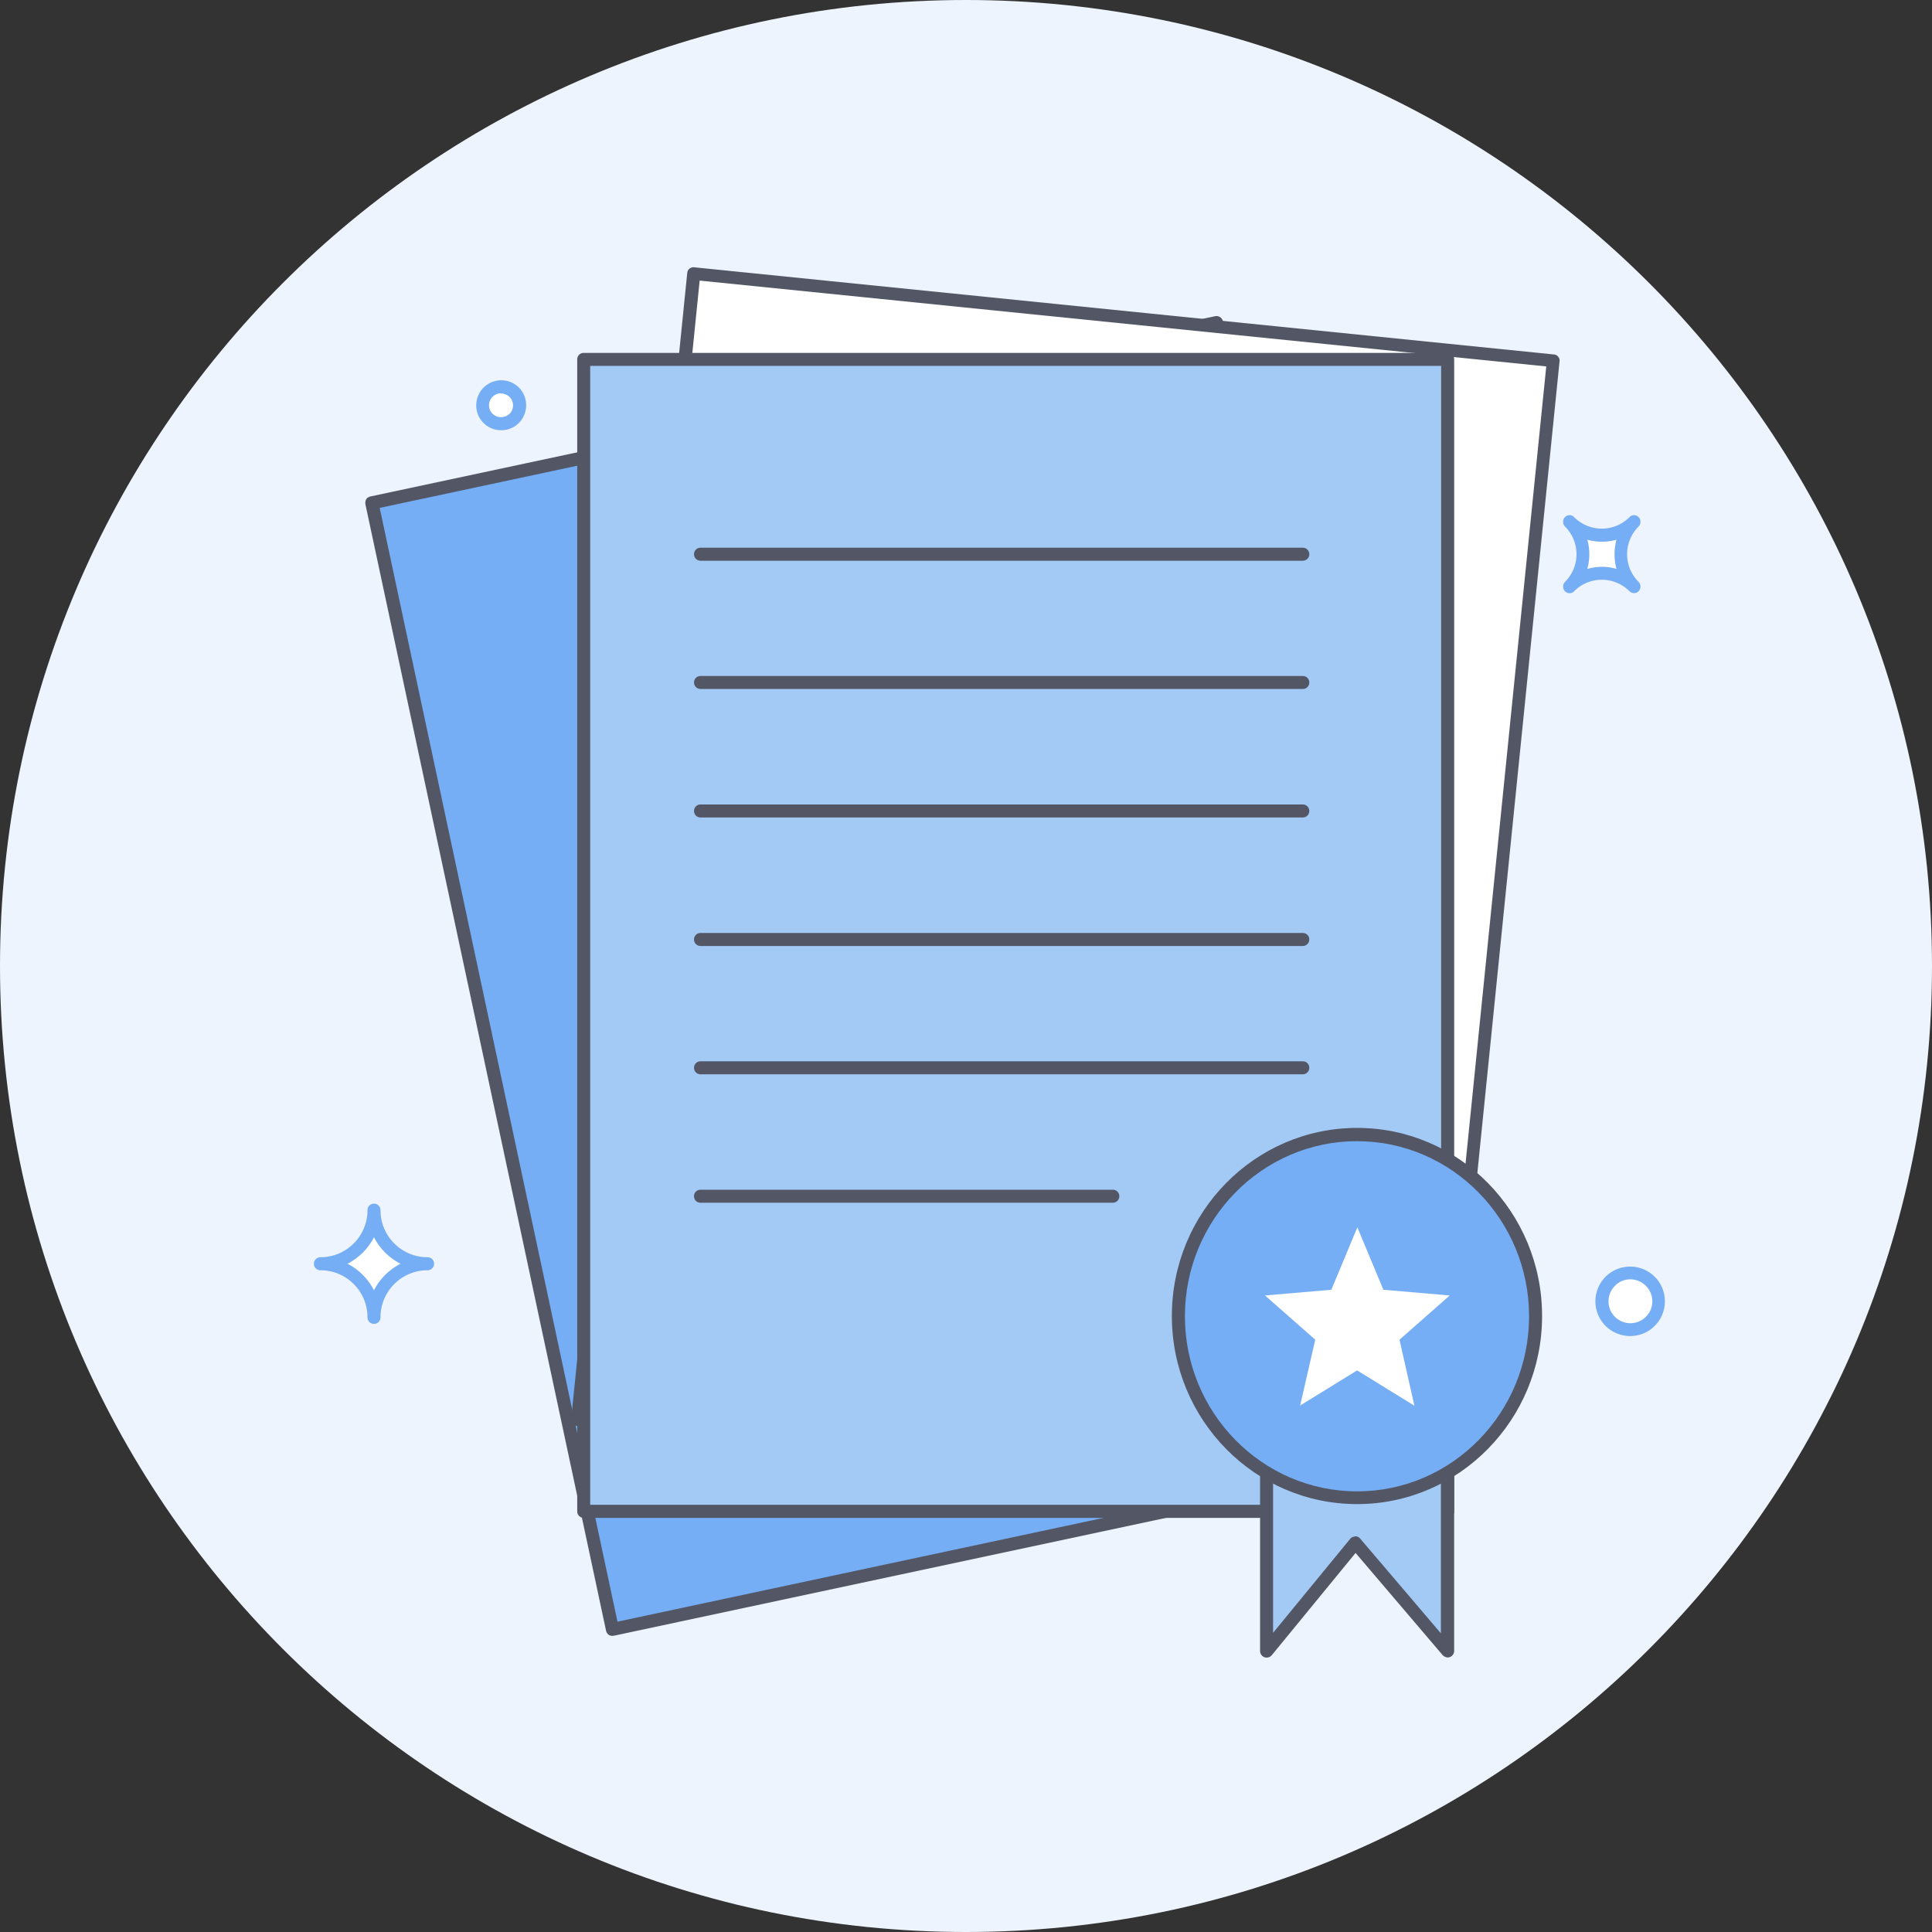 <svg xmlns="http://www.w3.org/2000/svg" width="56" height="56" fill="none" viewBox="0 0 56 56"><rect x="0" y="0" width="56" height="56" fill="#333333" stroke="none"/><path fill="#EDF4FD" d="M28 56c15.464 0 28-12.536 28-28S43.464 0 28 0 0 12.536 0 28s12.536 28 28 28z"/><path fill="#75AEF5" d="M35.273 9.367l-24.49 5.228 6.97 32.654 24.491-5.228-6.97-32.654z"/><path fill="#535665" d="M17.755 47.42s-.075-.008-.105-.03a.197.197 0 01-.083-.122l-6.975-32.65a.24.24 0 01.022-.144c.023-.045.068-.068.12-.083L35.22 9.165a.195.195 0 01.227.144l6.975 32.65a.19.19 0 01-.143.227l-24.485 5.226h-.038v.007zm-6.749-32.697l6.892 32.282 24.116-5.15L35.12 9.572l-24.115 5.15z"/><path fill="#fff" d="M45.025 10.437L20.11 7.915l-3.363 33.22 24.916 2.522 3.362-33.22z"/><path fill="#535665" d="M41.66 43.86h-.023l-24.915-2.526a.168.168 0 01-.128-.068.18.18 0 01-.038-.136L19.92 7.914a.18.18 0 01.204-.166l24.914 2.526a.17.17 0 01.129.068.18.18 0 01.037.136L41.84 43.694c-.007.098-.09.166-.188.166h.007zm-24.704-2.88l24.537 2.488 3.326-32.847L20.28 8.133 16.956 40.98z"/><path fill="#A3C9F5" d="M41.96 10.417H16.919v33.39h25.043v-33.39z"/><path fill="#535665" d="M41.96 43.996H16.919a.187.187 0 01-.188-.189v-33.39c0-.105.083-.188.188-.188h25.043c.105 0 .188.083.188.188v33.39a.187.187 0 01-.188.189zm-24.853-.378h24.665V10.605H17.107v33.013z"/><path fill="#535665" d="M37.76 16.253H20.305a.187.187 0 01-.188-.189c0-.105.082-.188.188-.188h17.457c.105 0 .188.083.188.188a.187.187 0 01-.188.189zm0 3.717H20.305a.187.187 0 01-.188-.188c0-.105.082-.188.188-.188h17.457c.105 0 .188.083.188.188a.187.187 0 01-.188.189zm0 3.725H20.305a.187.187 0 01-.188-.188c0-.106.082-.189.188-.189h17.457c.105 0 .188.083.188.189a.187.187 0 01-.188.188zm0 3.725H20.305a.187.187 0 01-.188-.189c0-.105.082-.188.188-.188h17.457c.105 0 .188.083.188.189a.187.187 0 01-.188.188zm0 3.719H20.305a.187.187 0 01-.188-.189c0-.105.082-.188.188-.188h17.457c.105 0 .188.083.188.188a.187.187 0 01-.188.189zm-5.504 3.723H20.304a.187.187 0 01-.188-.188c0-.106.082-.189.188-.189h11.952c.105 0 .188.083.188.189a.187.187 0 01-.188.188z"/><path fill="#A3C9F5" d="M36.713 40.12v7.737l2.571-3.137 2.67 3.137V40.12c-.785.415-4.457.415-5.241 0z"/><path fill="#535665" d="M36.713 48.045s-.046 0-.06-.008a.195.195 0 01-.129-.18v-7.738c0-.067.038-.128.09-.158a.187.187 0 01.189 0c.732.385 4.336.385 5.067 0 .06-.03.129-.03.189 0s.09.098.09.158v7.737a.19.19 0 01-.12.174c-.076.03-.159 0-.211-.053l-2.526-2.964-2.429 2.964a.186.186 0 01-.143.068h-.007zm2.57-3.514c.054 0 .106.022.144.068l2.338 2.744v-6.952c-1.071.302-3.793.302-4.864 0v6.937l2.24-2.73c.037-.045.09-.052.143-.067z"/><path fill="#75AEF5" d="M39.337 32.89c-2.858 0-5.18 2.352-5.18 5.263 0 2.91 2.314 5.263 5.18 5.263 2.865 0 5.173-2.352 5.173-5.263 0-2.91-2.315-5.263-5.173-5.263z"/><path fill="#535665" d="M39.337 43.597c-2.964 0-5.37-2.443-5.37-5.452s2.406-5.452 5.37-5.452c2.963 0 5.361 2.444 5.361 5.452 0 3.009-2.405 5.452-5.361 5.452zm0-10.52c-2.753 0-4.992 2.278-4.992 5.076 0 2.797 2.24 5.075 4.992 5.075s4.984-2.278 4.984-5.075c0-2.798-2.24-5.075-4.984-5.075z"/><path fill="#fff" fill-rule="evenodd" d="M40.988 40.74l-1.651-1.018-1.652 1.018.438-1.908-1.456-1.282 1.923-.166.754-1.81.754 1.81 1.923.166-1.455 1.282.43 1.908h-.008z" clip-rule="evenodd"/><path fill="#fff" d="M14.528 12.282a.535.535 0 100-1.071.535.535 0 000 1.07z"/><path fill="#75AEF5" d="M14.528 12.47a.718.718 0 01-.724-.724.726.726 0 011.237-.513.733.733 0 010 1.026.718.718 0 01-.513.211zm0-1.07a.347.347 0 00-.249.595.36.36 0 00.49 0 .346.346 0 000-.49.347.347 0 00-.249-.098l.008-.008z"/><path fill="#fff" d="M47.247 38.537a.822.822 0 100-1.643.822.822 0 000 1.643z"/><path fill="#75AEF5" d="M47.254 38.726c-.256 0-.52-.098-.716-.294a1.01 1.01 0 010-1.425 1.01 1.01 0 011.425 0 1.01 1.01 0 010 1.425 1.004 1.004 0 01-.716.294h.007zm0-1.644a.611.611 0 00-.444.189.633.633 0 000 .897.633.633 0 00.897 0 .633.633 0 000-.897.642.642 0 00-.445-.189h-.008z"/><path fill="#fff" d="M12.394 36.63a1.55 1.55 0 01-1.553-1.553 1.55 1.55 0 01-1.554 1.553c.86 0 1.554.694 1.554 1.554 0-.86.693-1.553 1.553-1.553z"/><path fill="#75AEF5" d="M10.84 38.373a.187.187 0 01-.188-.19c0-.753-.61-1.364-1.365-1.364a.187.187 0 01-.188-.188c0-.106.083-.189.188-.189.754 0 1.365-.61 1.365-1.365 0-.105.083-.188.189-.188.105 0 .188.083.188.188 0 .754.61 1.365 1.365 1.365.105 0 .188.083.188.189a.187.187 0 01-.188.188c-.754 0-1.365.61-1.365 1.365a.187.187 0 01-.188.189zm-.769-1.742c.332.166.596.437.77.769.166-.332.437-.596.769-.77a1.763 1.763 0 01-.77-.769 1.764 1.764 0 01-.769.77z"/><path fill="#fff" d="M47.367 15.132c-.52.52-1.357.52-1.877 0 .52.52.52 1.357 0 1.877.52-.52 1.357-.52 1.877 0a1.325 1.325 0 010-1.877z"/><path fill="#75AEF5" d="M47.367 17.191a.193.193 0 01-.135-.053 1.133 1.133 0 00-1.606 0 .182.182 0 01-.264 0 .182.182 0 01-.053-.136.18.18 0 01.053-.135 1.133 1.133 0 000-1.606.182.182 0 01-.053-.136c0-.053.015-.098.053-.136a.182.182 0 01.264 0 1.133 1.133 0 001.606 0 .182.182 0 01.264 0 .182.182 0 01.052.136.182.182 0 01-.052.136 1.133 1.133 0 000 1.606.182.182 0 01.052.136.182.182 0 01-.052.135.182.182 0 01-.136.053h.008zm-.934-.762c.143 0 .286.023.422.06a1.605 1.605 0 010-.844 1.605 1.605 0 01-.845 0c.076.272.076.566 0 .845.136-.038.28-.06.422-.06z"/></svg>